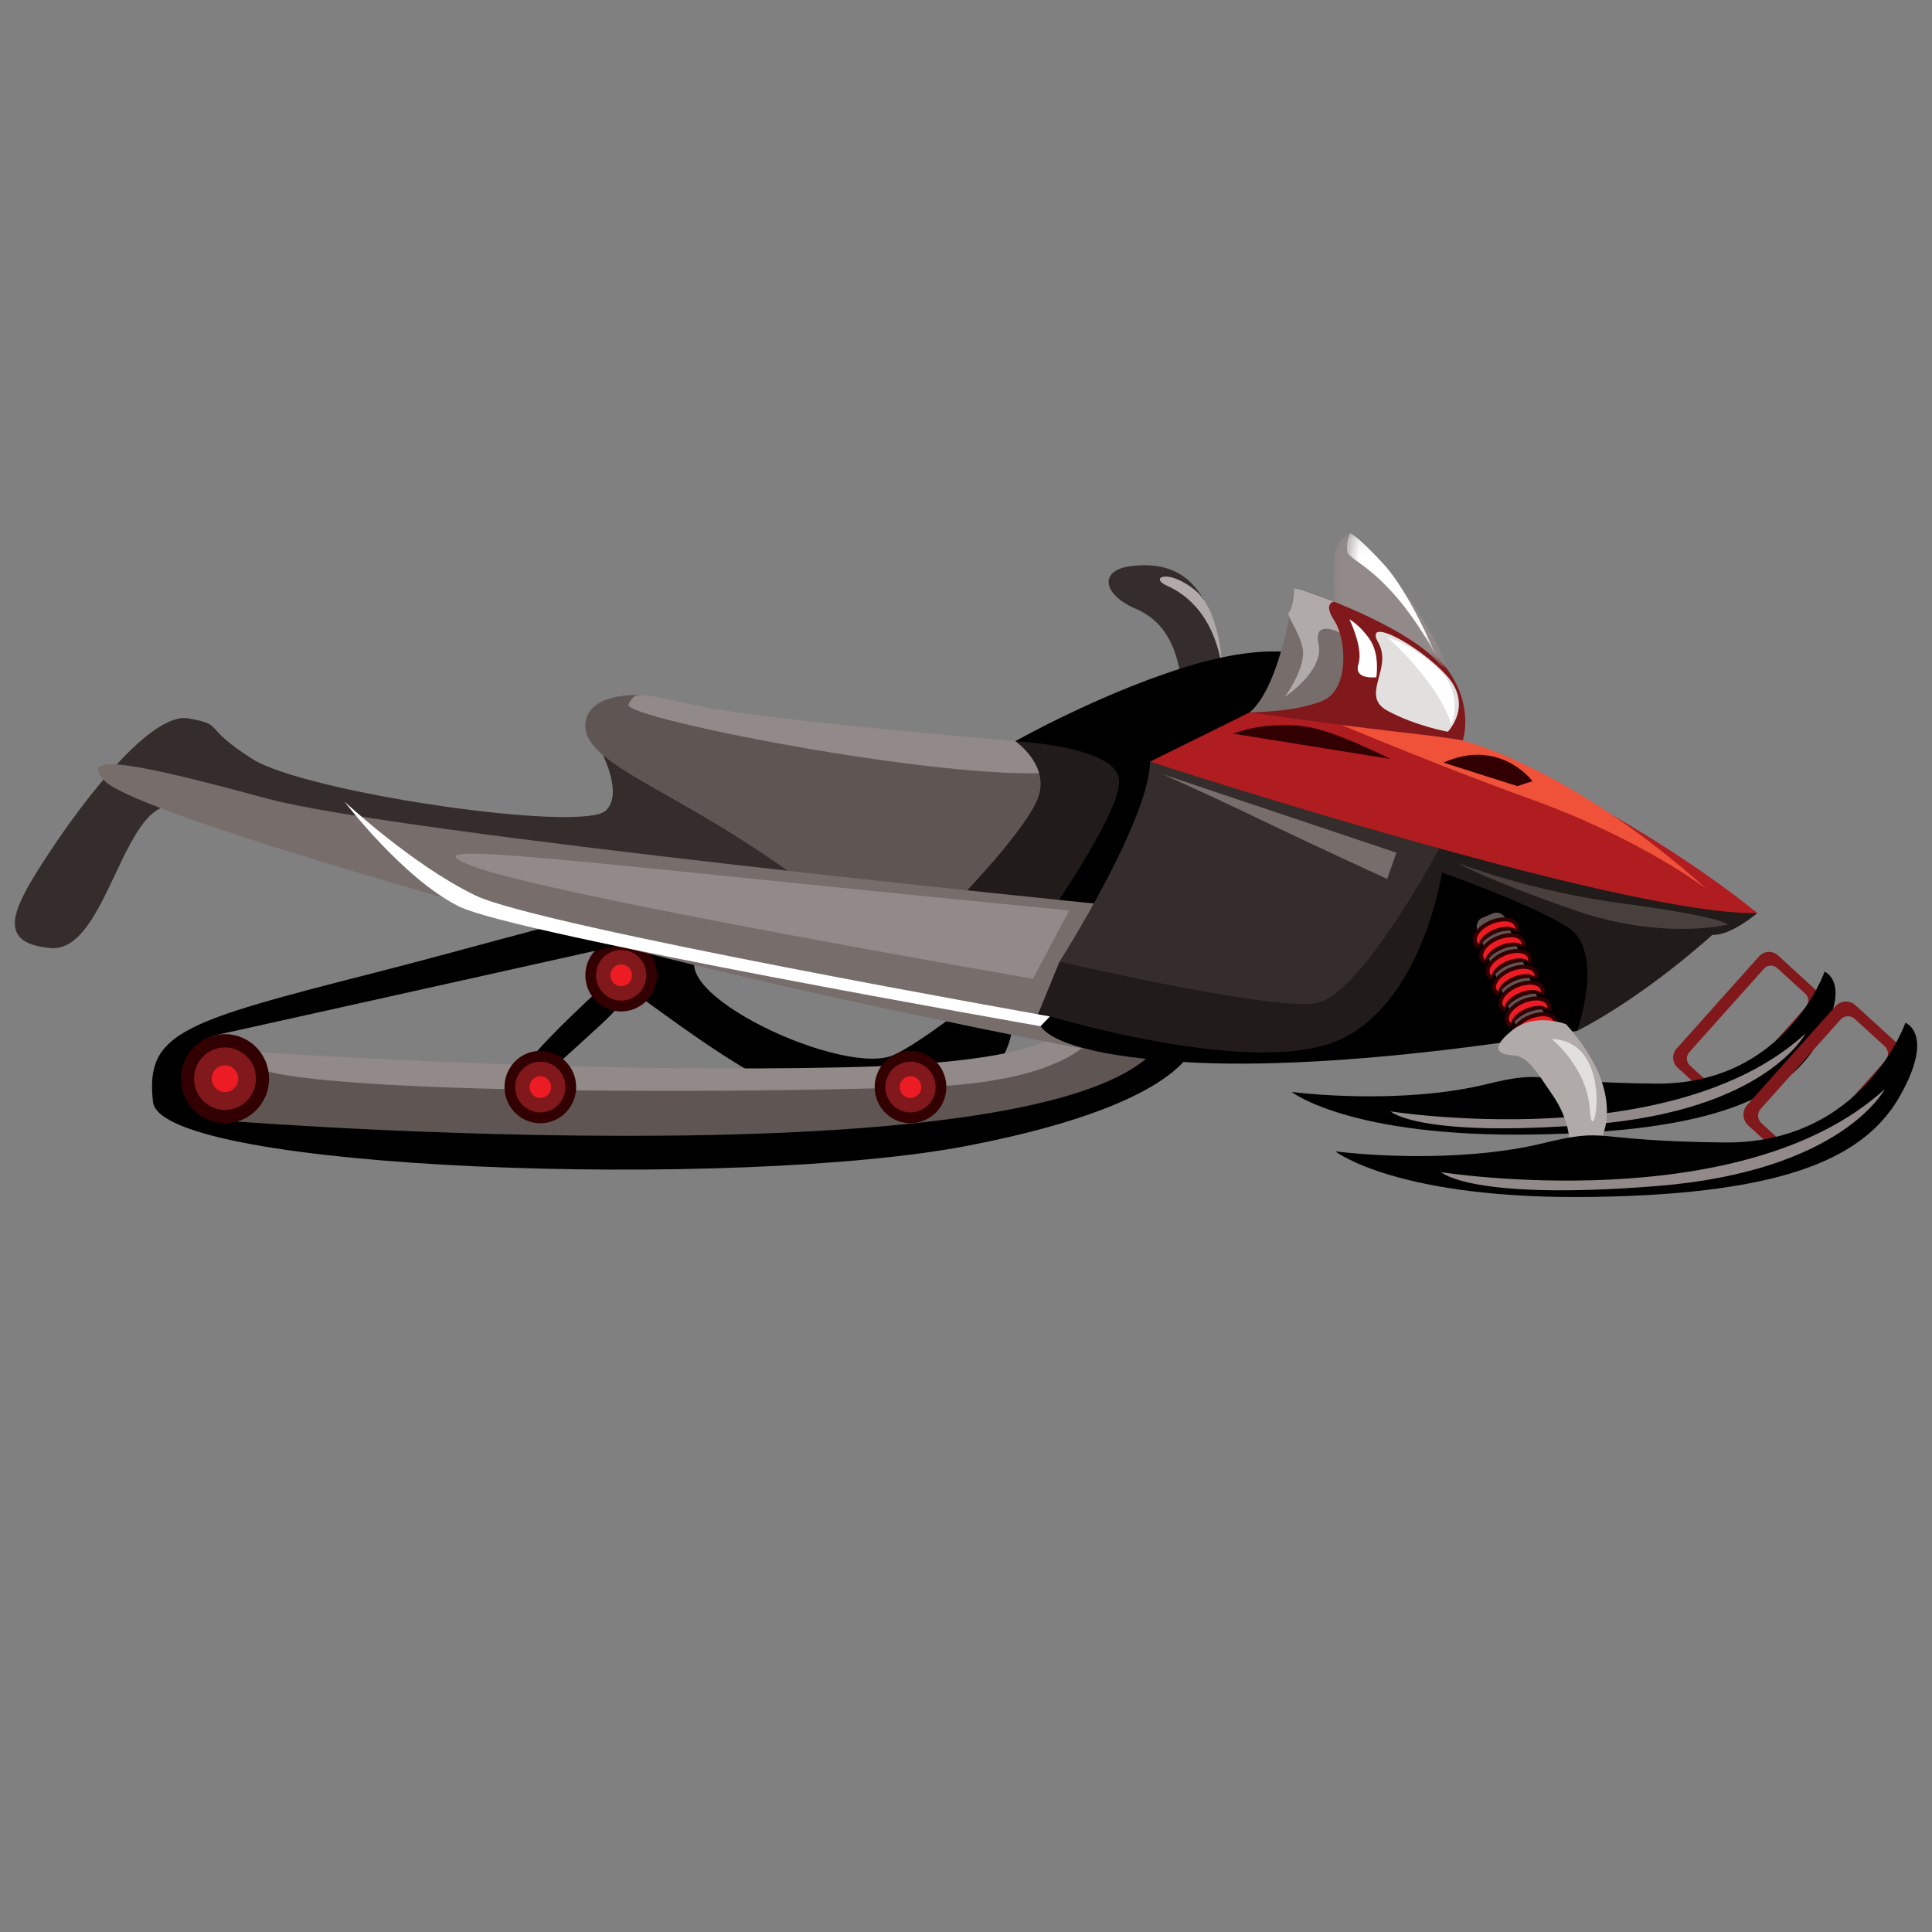 <svg xmlns="http://www.w3.org/2000/svg" xmlns:xlink="http://www.w3.org/1999/xlink" width="120" height="120"><rect width="100%" height="100%" fill="#808080" stroke="none"/><defs><path id="a" d="M1 .14h6.956v8.335H.999z"/><path id="c" d="M.754.14H6.27v7.578H.754z"/></defs><g fill="none" fill-rule="evenodd"><path fill="#342D2B" d="M70.273 35.157c-2.069.247-1.765 1.782.243 2.642 2.007.863 2.615 2.644 2.889 4.642.273 2 2.741-.363 2.444-1.863-.643-3.278-1.826-5.867-5.576-5.421"/><path fill="#B0AAA8" d="M75.96 41.888s-.062-3.903-1.765-5.257c-1.702-1.352-2.828-.738-1.702-.245 1.125.492 3.04 1.845 3.466 5.502"/><path fill="#000" d="M41.864 57.38s-8.818 7.408-9.792 9.667c-.974 2.258.562.888 5.17-3.335 4.606-4.223-.035-3.456 2.325-1.912 2.358 1.543 12.247 9.756 17.931 7.383 5.683-2.373 5.352-4.856 5.595-7.376.245-2.52-4.438 2.177-7.51 3.69-3.073 1.513-14.824-4.008-12.05-6.462 2.772-2.454-1.669-1.655-1.669-1.655"/><path fill="#320001" d="M38.582 58.33a2.234 2.234 0 0 1 2.223 2.246 2.235 2.235 0 0 1-2.223 2.247c-1.227 0-2.222-1.006-2.222-2.247 0-1.24.995-2.246 2.222-2.246"/><path fill="#81181B" d="M38.582 59c.862 0 1.56.706 1.56 1.576 0 .871-.698 1.576-1.56 1.576-.86 0-1.56-.705-1.56-1.576 0-.87.7-1.577 1.56-1.577"/><path fill="#ED1C24" d="M38.582 59.903a.67.67 0 0 1 .668.672.672.672 0 0 1-.668.676.672.672 0 0 1-.667-.676.67.67 0 0 1 .667-.672"/><path fill="#000" d="M38.38 58.739s-22.881 5.1-24.997 5.559c-2.115.459.007 5.291 23.04 3.433 23.034-1.857 28.451 1.01 33.005-3.534 4.553-4.543 4.858.314 4.858.314s.12 3.873-14.112 6.64c-14.235 2.767-50.183 1.598-50.67-2.705-.486-4.305 1.769-4.964 13.869-8.054 12.098-3.09 19.343-5.779 15.006-1.653"/><path fill="#928A89" d="M65.953 63.712s.365 2.275-13.566 2.582c-13.929.307-28.249-.445-36.204-.929-7.956-.485.134 1.483 6.643 2.773 6.508 1.292 48.34 2.24 48.479-5.287.138-7.526-5.352.861-5.352.861"/><path fill="#5F5654" d="M68.846 61.702s1.418 5.383-11.626 5.816c-13.044.436-38.455.413-41.48-1.282-3.023-1.695-1.016 3.425-1.016 3.425s59.014 4.563 57.92-6.994c-1.095-11.557-3.798-.965-3.798-.965"/><path fill="#342D2B" d="M36.359 44.929s2.738 3.995 1.277 5.41c-1.46 1.414-18.673-1.107-21.959-3.196-3.285-2.092-1.642-2.09-3.953-2.52-2.312-.432-6.449 4.978-8.638 8.298-2.19 3.32-3.528 5.656.06 5.963 3.59.309 4.502-9.713 7.969-8.79 3.467.922 26.823 4.61 33.76 5.41 6.934.798 11.13 1.351 7.542-3.567-3.59-4.918-16.058-7.008-16.058-7.008"/><path fill="#5F5654" d="M39.773 43.175s-3.231-.213-3.415 1.754c-.182 1.967 3.29 3.335 8.152 6.27 4.86 2.935 7.299 5.103 7.299 5.103s13.016 3.475 15.568-2.932c2.552-6.405-.057-5.859-5.775-6.352-5.717-.49-21.829-3.843-21.829-3.843"/><path fill="#928A89" d="M63.061 46.036s-15.388-1.291-19.464-2.151c-4.075-.861-4.136-.985-4.562-.124-.425.861 21.359 5.12 27.312 4.12 5.953-1.002-3.286-1.845-3.286-1.845"/><path fill="#211B19" d="M63.061 46.036s2.069 1.413 1.461 3.38c-.609 1.97-4.993 6.457-4.993 6.457s6.575 3.32 11.137-.861c4.561-4.18 2.736-9.283-7.605-8.976"/><path fill="#000" d="M82.162 41.056s-2.129-1.414-7.664.122c-5.536 1.538-11.437 4.858-11.437 4.858s6.266.307 6.448 2.397c.183 2.09-5.108 9.468-5.108 9.468s2.007 2.766 8.575-1.045c6.57-3.812 12.232-11.05 9.186-15.8"/><path fill="#776E6C" d="M67.94 56.117s-43.444-4.364-51.35-6.516C8.68 47.45 4.727 46.65 6.491 48.495c1.764 1.845 21.572 7.548 32.653 10.445 11.081 2.896 26.782 5.976 28.863 6.337 2.082.36-.067-9.16-.067-9.16"/><path fill="#000" d="M97.96 64.029s-14.402 2.599-24.621 1.923c-10.22-.676-8.835-3.03-8.835-3.03s15.727-1.254 16.073-6.007c.346-4.754 9.924-6.895 13.873-5.139 3.95 1.756 9.425 7.352 3.51 12.253"/><path fill="#81181B" d="m110.384 60.128 1.74 1.59a.594.594 0 0 1 .041.831l-4.634 5.183a.58.58 0 0 1-.823.043l-1.74-1.59a.594.594 0 0 1-.042-.832l4.635-5.183a.58.58 0 0 1 .823-.042m.046-.79 2.467 2.254a.842.842 0 0 1 .058 1.178l-5.127 5.735a.822.822 0 0 1-1.165.059l-2.468-2.254a.843.843 0 0 1-.059-1.178l5.127-5.734a.823.823 0 0 1 1.167-.06"/><path fill="#000" d="M80.231 67.823s3.583 2.817 14.957 2.644c11.373-.172 15.864-2.355 17.855-5.92 1.99-3.562.284-4.195.284-4.195s-2.431 7.04-10.52 6.954c-8.09-.086-6.54-.92-10.577.057-4.037.978-9.156.805-11.999.46"/><path fill="#928A89" d="M112.133 64.203s-2.445 4.77-13.25 5.632c-10.805.862-12.51-.804-12.51-.804s17.458 2.758 25.76-4.828"/><path fill="#211B19" d="M89.565 54.193s-1.339 8.913-7.177 10.696c-5.841 1.783-17.885-1.967-17.885-1.967l1.308-3.196s12.501-10.883 18.705-10.33c6.205.554 24.633 7.315 24.633 7.315s-1.64 1.416-2.795 1.355c0 0-4.076 3.749-8.395 5.963 0 0 1.765-4.98-.607-6.456-2.373-1.475-7.787-3.38-7.787-3.38"/><path fill="#342D2B" d="M89.402 52.696s-4.855 9.12-7.654 9.61c-2.797.493-15.937-2.58-15.937-2.58s5.53-8.67 5.625-12.42c0 0 5.263-.307 10.252.615 4.988.923 7.714 4.775 7.714 4.775"/><path fill="#B01D21" d="m77.623 44.245-6.187 3.06s29.44 9.59 37.713 9.407c0 0-3.42-2.875-8.996-6.078-5.576-3.203-18.028-7.096-22.53-6.389"/><path fill="#F05139" d="M106.017 55.236s-3.955-3.074-10.919-5.594c-6.965-2.52-13.463-5.334-13.463-5.334l9.22 1.69s6.676 1.615 15.162 9.238"/><path fill="#776E6C" d="M80.392 36.545s-.76 5.995-2.768 7.7c0 0 5.88.535 7.881-.846 2.003-1.383-.186-5.901-5.113-6.854"/><path fill="#B0AAA8" d="M82.854 37.375s-1.854-.707-2.159-.768l-.303-.062s-.076 1.245-.32 1.46c-.243.216.593 1.076.837 2.26.242 1.184-1.11 3.027-1.11 3.027s2.48-1.644 2.099-3.304c-.381-1.66 1.52-.6 1.52-.6l-.564-2.013z"/><path fill="#81181B" d="M82.854 37.375s-.699.077.03 1.184c.73 1.107.975 4.272-.76 4.98-1.733.706-4.5.706-4.5.706s5.05.738 9.093 1.2c4.045.46 4.137.553 4.137.553s1.978-5.656-8-8.623"/><g transform="translate(81.818 32.963)"><mask id="b" fill="#fff"><use xlink:href="#a"/></mask><path fill="#928A89" d="M2.04.14s-.883.415-.989 1.445c-.107 1.029-.015 2.827-.015 2.827s4.639 1.753 6.433 3.72C9.263 10.1 5.796 3.092 2.04.14" mask="url(#b)"/></g><path fill="#E2E0DF" d="M89.923 45.449s1.635-1.653-.117-3.542c-1.752-1.888-5.138-3.658-4.204-2.006.935 1.652-1.167 3.305.583 4.249 1.754.945 3.738 1.299 3.738 1.299"/><path fill="#FFF" d="M90.137 44.999s.837-1.907-.791-3.444c-1.628-1.536-3.164-1.982-3.164-1.982s3.225 2.889 3.955 5.426"/><g transform="translate(82.91 32.963)"><mask id="d" fill="#fff"><use xlink:href="#c"/></mask><path fill="#FFF" d="M6.27 7.718S4.644 3.83 3.031 2.077C1.42.325.95.14.95.14S.644.8.796 1.355c.153.552 2.547 1.087 5.474 6.363" mask="url(#d)"/></g><path fill="#FFF" d="M85.486 42.064s.228-1.384-.381-2.307c-.608-.923-1.292-1.291-1.292-1.291s.882 1.783.562 2.783c-.32.999 1.11.815 1.11.815"/><path fill="#320001" d="M86.338 47.135s-2.235-1.168-4.243-1.782c-2.007-.615-4.274-.184-4.897.015l-.623.2 9.763 1.567zm3.315.232 4.592 1.46.942-.308s-2.021-2.72-5.534-1.152"/><path fill="#776E6C" d="M86.159 54.591s-3.65-1.659-7.816-3.657c-4.167-1.999-6.175-2.859-6.175-2.859l14.568 4.887-.577 1.63z"/><path fill="#47403D" d="M107.327 57.42s-4.015 1.044-9.641-.923c-5.627-1.966-7.208-2.92-7.208-2.92s4.38 1.752 10.402 2.552c6.02.8 6.447 1.29 6.447 1.29"/><path fill="#5F5654" d="m92.096 56.992.625-.259a.603.603 0 0 1 .789.332l2.858 7.048a.614.614 0 0 1-.33.796l-.626.26a.604.604 0 0 1-.787-.334l-2.858-7.046a.614.614 0 0 1 .33-.797"/><path fill="#320001" d="M92.576 57.163c.774-.321 1.554-.204 1.743.26a.66.66 0 0 1-.009.48c-.345-.162-.876-.146-1.404.072-.53.22-.917.587-1.05.945a.639.639 0 0 1-.34-.335c-.19-.465.286-1.103 1.06-1.422"/><path fill="#ED1C24" d="M92.67 57.394c.645-.267 1.281-.207 1.42.132.023.059.03.122.023.187-.244-.202-.772-.204-1.306.018-.536.222-.91.598-.944.914a.377.377 0 0 1-.112-.15c-.139-.34.274-.833.92-1.101"/><path fill="#320001" d="M92.974 58.145c.773-.321 1.554-.204 1.743.26a.654.654 0 0 1-.009.48c-.344-.162-.876-.146-1.404.072-.53.22-.917.587-1.05.946a.65.65 0 0 1-.34-.336c-.19-.464.286-1.102 1.06-1.422"/><path fill="#ED1C24" d="M93.069 58.377c.644-.268 1.28-.208 1.419.132a.4.4 0 0 1 .024.186c-.243-.202-.772-.203-1.307.017-.536.223-.91.6-.944.915a.38.38 0 0 1-.112-.15c-.138-.34.274-.832.92-1.1"/><path fill="#320001" d="M93.372 59.126c.775-.32 1.555-.202 1.744.262a.666.666 0 0 1-.009.48c-.345-.163-.876-.147-1.404.072-.53.22-.917.587-1.05.945a.646.646 0 0 1-.34-.335c-.189-.465.286-1.103 1.06-1.424"/><path fill="#ED1C24" d="M93.467 59.359c.646-.268 1.281-.207 1.42.132a.39.39 0 0 1 .022.187c-.242-.202-.772-.204-1.305.017-.535.222-.91.599-.944.915a.393.393 0 0 1-.112-.15c-.138-.341.272-.834.92-1.101"/><path fill="#320001" d="M93.77 60.11c.774-.321 1.555-.206 1.744.26a.654.654 0 0 1-.009.48c-.344-.162-.876-.147-1.404.072-.53.22-.917.586-1.05.945a.646.646 0 0 1-.34-.335c-.19-.465.286-1.102 1.06-1.422"/><path fill="#ED1C24" d="M93.865 60.342c.645-.268 1.281-.208 1.419.131.024.059.031.122.024.187-.242-.202-.771-.203-1.307.017-.535.222-.909.599-.943.915a.38.38 0 0 1-.112-.15c-.139-.34.274-.833.919-1.1"/><path fill="#320001" d="M94.17 61.091c.774-.32 1.554-.203 1.743.262a.663.663 0 0 1-.01.48c-.344-.163-.875-.147-1.403.072-.53.22-.918.586-1.052.944a.65.65 0 0 1-.34-.335c-.187-.465.288-1.102 1.061-1.423"/><path fill="#ED1C24" d="M94.264 61.324c.646-.267 1.28-.208 1.418.131.024.06.032.122.024.188-.242-.203-.77-.204-1.305.017-.536.22-.91.598-.944.914a.387.387 0 0 1-.112-.15c-.138-.34.273-.833.92-1.1"/><path fill="#320001" d="M94.568 62.074c.773-.321 1.554-.203 1.743.262a.654.654 0 0 1-.009.478c-.344-.162-.876-.146-1.404.073-.529.22-.918.586-1.051.944a.642.642 0 0 1-.339-.334c-.19-.465.286-1.103 1.06-1.423"/><path fill="#ED1C24" d="M94.661 62.306c.647-.267 1.282-.207 1.42.132a.39.39 0 0 1 .024.187c-.244-.202-.772-.204-1.306.017-.536.222-.91.599-.944.914a.37.37 0 0 1-.112-.15c-.138-.34.274-.832.918-1.1"/><path fill="#320001" d="M94.966 63.057c.775-.321 1.555-.204 1.743.26a.663.663 0 0 1-.008.48c-.345-.162-.876-.147-1.404.072-.53.22-.918.587-1.052.945a.644.644 0 0 1-.338-.335c-.189-.465.285-1.102 1.06-1.422"/><path fill="#ED1C24" d="M95.06 63.288c.647-.267 1.282-.207 1.42.132a.384.384 0 0 1 .024.187c-.243-.202-.772-.204-1.307.018-.535.22-.91.598-.943.914a.393.393 0 0 1-.113-.15c-.137-.34.274-.833.92-1.101"/><path fill="#B0AAA8" d="M97.272 63.615s-1.939-.762-3.357.388c-1.418 1.15-.84 1.488.072 1.55.913.06 1.429.982 2.464 2.49 1.033 1.505 1.033 2.857 1.033 2.857l1.917-.06s1.795-2.86-2.13-7.225"/><path fill="#E2E0DF" d="M96.382 64.535s2.229 1.755 2.38 4.49c.152 2.737 1.673-4.364-2.38-4.49"/><path fill="#81181B" d="m115.2 63.284 1.861 1.701a.635.635 0 0 1 .045.889l-4.957 5.544a.622.622 0 0 1-.88.046l-1.863-1.702a.637.637 0 0 1-.044-.89l4.957-5.543a.62.62 0 0 1 .88-.045m.05-.845 2.64 2.41c.36.33.386.897.061 1.26l-5.484 6.135a.88.88 0 0 1-1.247.064l-2.638-2.411a.904.904 0 0 1-.064-1.261l5.484-6.133a.88.88 0 0 1 1.248-.064"/><path fill="#000" d="M82.947 71.515s3.832 3.012 15.998 2.828c12.165-.185 16.97-2.52 19.1-6.332 2.13-3.811.303-4.487.303-4.487s-2.6 7.53-11.253 7.438c-8.653-.092-6.995-.984-11.314.061-4.317 1.046-9.794.862-12.834.492"/><path fill="#928A89" d="M117.07 67.642s-2.614 5.104-14.171 6.026c-11.557.922-13.382-.861-13.382-.861s18.673 2.95 27.554-5.165"/><path fill="#FFF" d="M21.394 49.785s3.65 4.795 7.116 6.516c3.468 1.722 36.12 7.439 36.12 7.439l.584-.609s-31.714-5.6-35.668-7.505c-3.954-1.906-8.152-5.841-8.152-5.841"/><path fill="#928A89" d="m66.408 56.548-2.251 4.242s-30.353-5.226-34.855-7.009C24.8 52 35.324 53.536 66.408 56.548"/><path fill="#320001" d="M13.975 64.232c1.512 0 2.737 1.24 2.737 2.768 0 1.528-1.225 2.766-2.737 2.766S11.236 68.528 11.236 67s1.227-2.768 2.739-2.768"/><path fill="#81181B" d="M13.975 65.058A1.93 1.93 0 0 1 15.895 67a1.93 1.93 0 0 1-1.92 1.94A1.93 1.93 0 0 1 12.054 67a1.93 1.93 0 0 1 1.92-1.942"/><path fill="#ED1C24" d="M13.975 66.17c.453 0 .821.37.821.83 0 .458-.368.83-.821.83a.826.826 0 0 1-.822-.83c0-.46.368-.83.822-.83"/><path fill="#320001" d="M33.56 65.272a2.235 2.235 0 0 1 2.223 2.246c0 1.242-.995 2.247-2.222 2.247-1.227 0-2.223-1.005-2.223-2.247 0-1.24.996-2.246 2.223-2.246"/><path fill="#81181B" d="M33.56 65.943c.862 0 1.56.706 1.56 1.576 0 .872-.698 1.575-1.56 1.575-.86 0-1.56-.703-1.56-1.575 0-.87.7-1.576 1.56-1.576"/><path fill="#ED1C24" d="M33.56 66.846a.67.67 0 0 1 .667.672.671.671 0 0 1-.666.676.671.671 0 0 1-.668-.676.67.67 0 0 1 .668-.672"/><path fill="#320001" d="M56.553 65.272a2.234 2.234 0 0 1 2.223 2.246 2.235 2.235 0 0 1-2.223 2.247c-1.227 0-2.222-1.005-2.222-2.247 0-1.24.995-2.246 2.222-2.246"/><path fill="#81181B" d="M56.553 65.943c.862 0 1.56.706 1.56 1.576 0 .87-.698 1.575-1.56 1.575-.86 0-1.56-.704-1.56-1.575 0-.87.7-1.576 1.56-1.576"/><path fill="#ED1C24" d="M56.553 66.846a.67.67 0 0 1 .667.672.67.67 0 0 1-.667.676.67.67 0 0 1-.666-.676.67.67 0 0 1 .666-.672"/></g></svg>